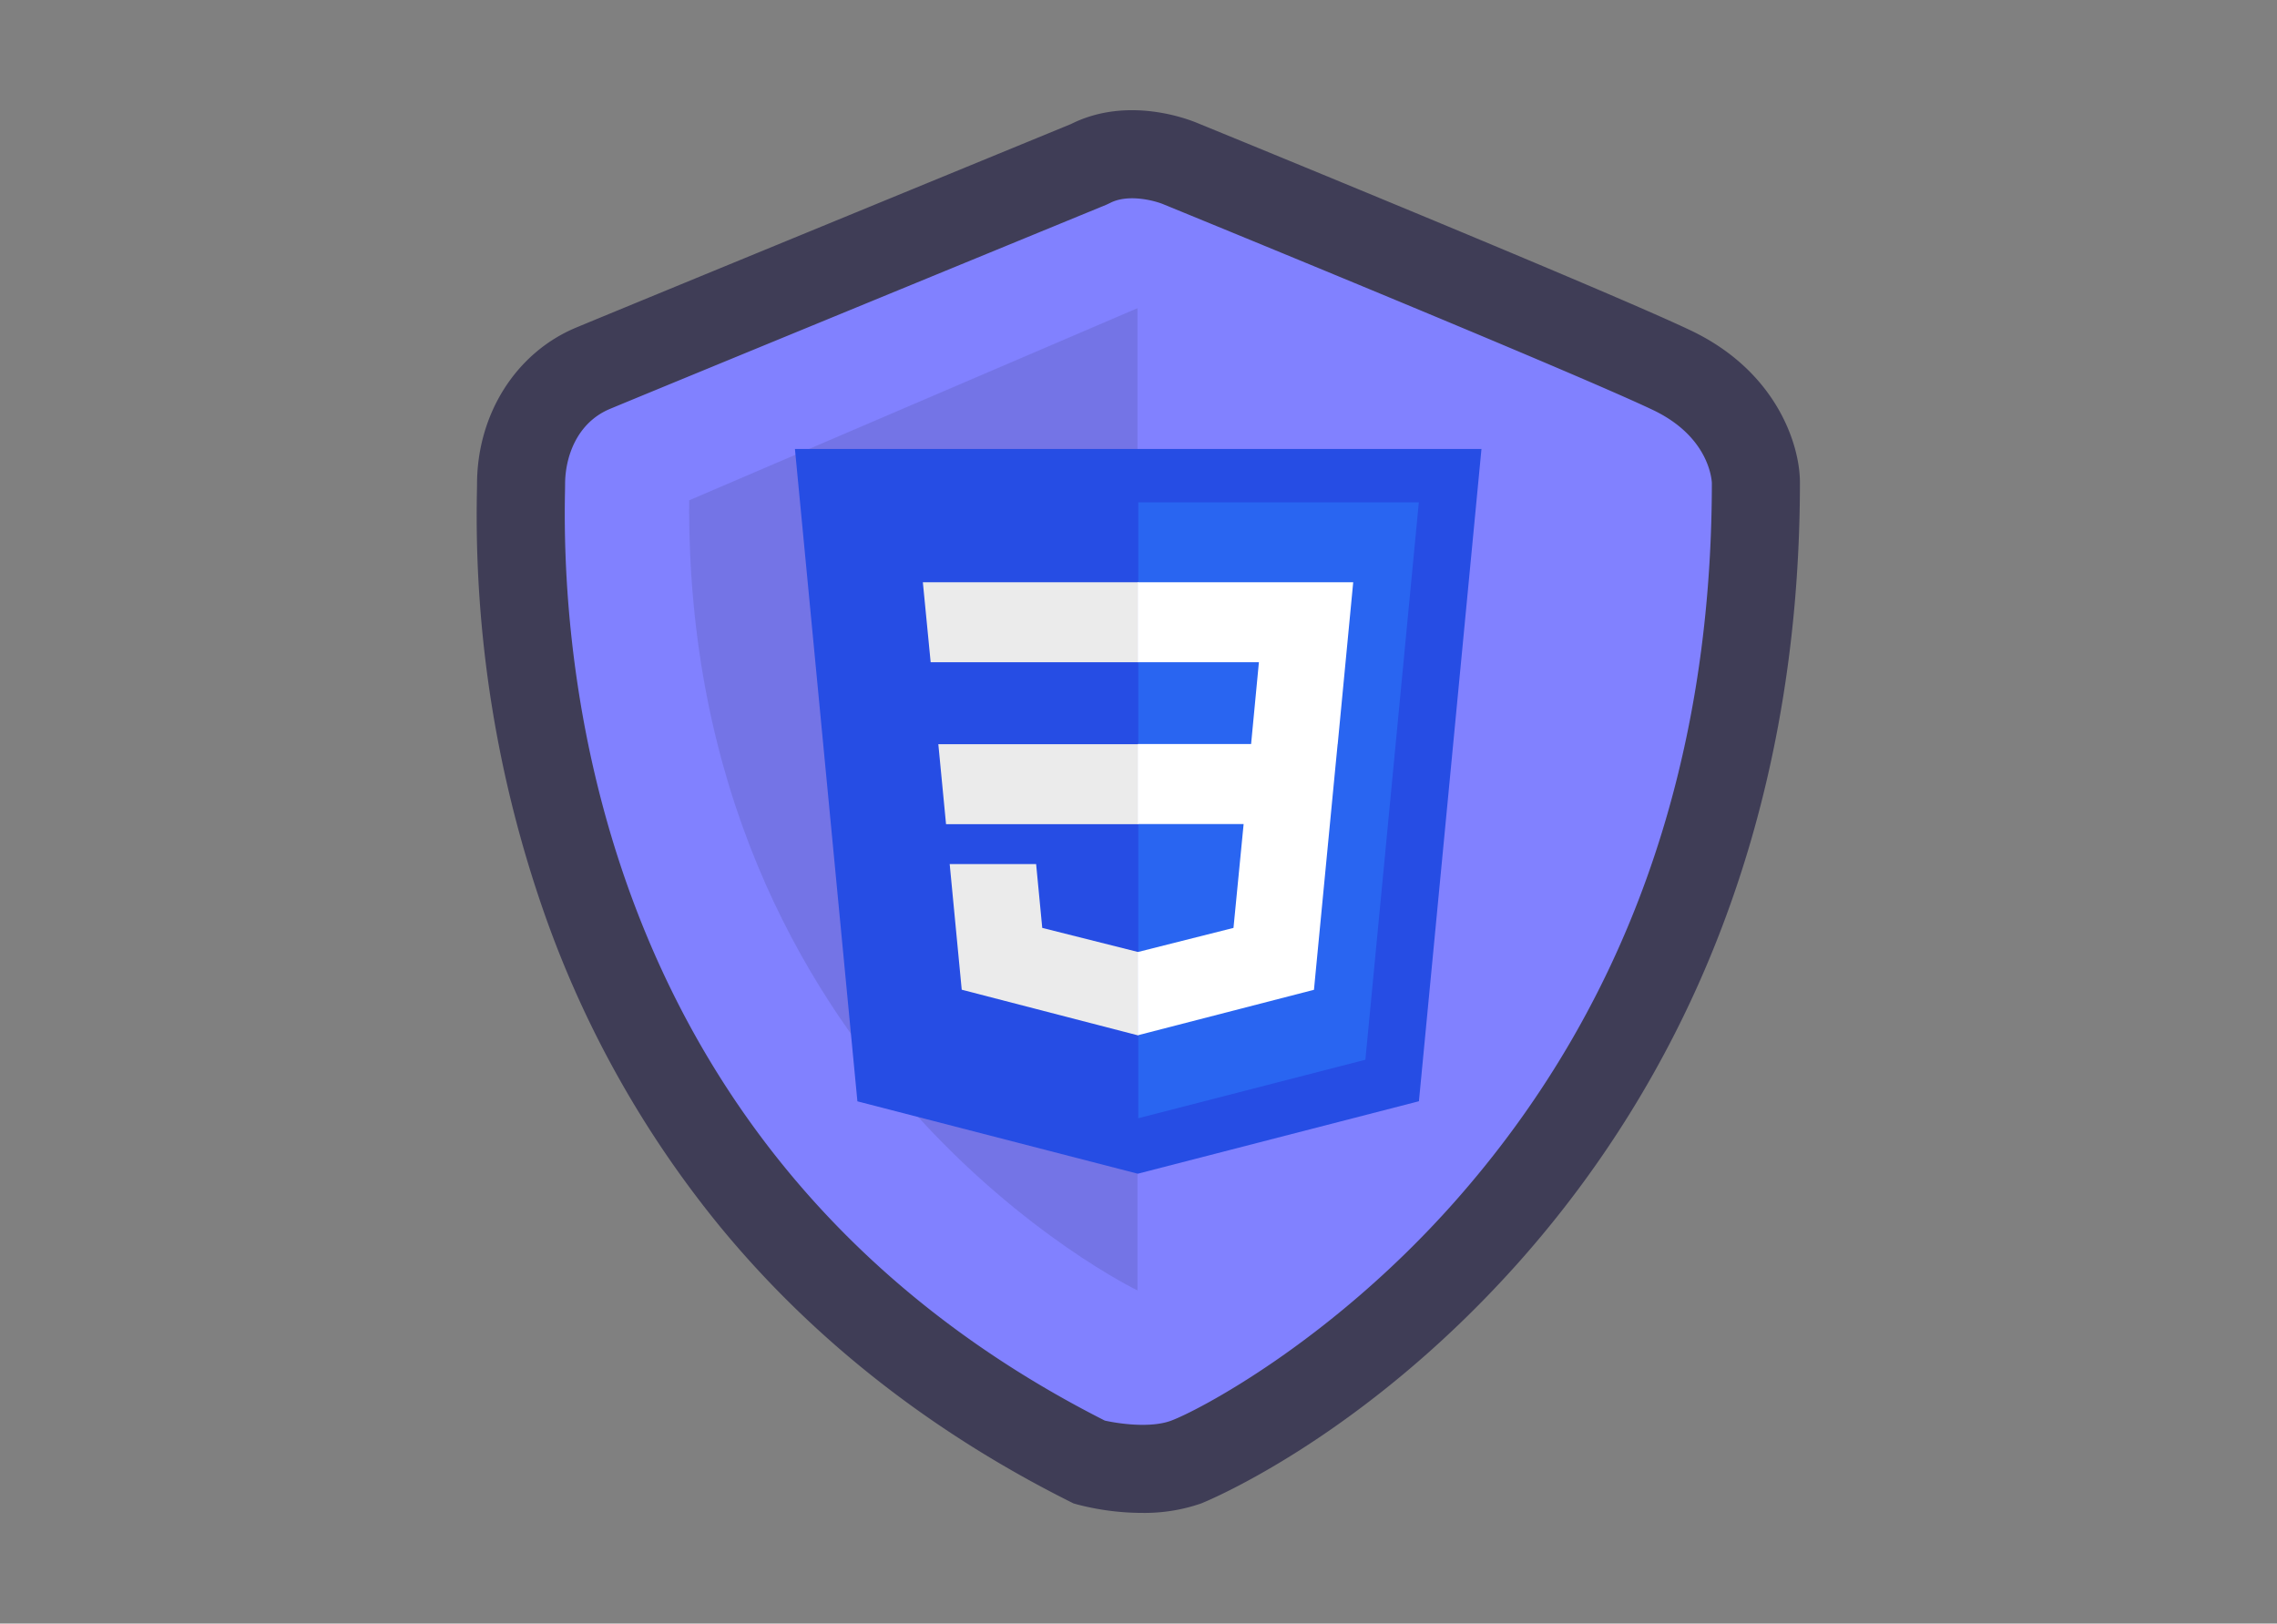 <svg xmlns="http://www.w3.org/2000/svg" xmlns:svg="http://www.w3.org/2000/svg" id="ff41f38c-6ef4-4d72-b305-d437d63a9edd" width="819.07" height="584" data-name="Layer 1" version="1.1" viewBox="0 0 819.07 584"><rect x="0" y="0" width="819.07" height="584" fill="#808080" stroke="none"/><g id="g135" transform="translate(160.165,21.69)"><g id="g122" transform="matrix(1.243,0,0,1.243,11.311,17.953)" style="stroke-width:.804"><path id="path12" fill="#61dafb" d="m 367.789,173.586 c 0,0 -129.734,53.284 -143.635,59.076 -13.9,5.792 -20.85,19.692 -20.85,33.592 0,13.9 -10.425,195.278 164.485,282.974 0,0 15.875,4.392 27.919,0 12.044,-4.392 164.945,-78.526 164.945,-283.553 0,0 0,-20.85 -24.325,-32.434 -24.325,-11.583 -141.934,-59.655 -141.934,-59.655 0,0 -14.443,-6.371 -26.605,0 z" transform="translate(-190.465,-158)" style="stroke-width:.647;fill:#8181ff;fill-opacity:1"/><path id="path10" fill="#3f3d56" d="m 383.03,563.919 a 75.19,75.19 0 0 1 -18.64,-2.411 l -1.2,-0.332 -1.113,-0.558 c -40.242,-20.177 -74.192,-46.827 -100.907,-79.211 A 299.865,299.865 0 0 1 210.222,390.937 348.21,348.21 0 0 1 190.531,268.272 c 0.017,-0.876 0.031,-1.553 0.031,-2.019 0,-20.289 11.262,-38.091 28.691,-45.354 13.339,-5.558 134.455,-55.305 143.206,-58.9 16.48,-8.258 34.062,-1.365 36.876,-0.16 6.311,2.58 118.275,48.375 142.471,59.896 24.936,11.874 31.589,33.206 31.589,43.938 0,48.588 -8.415,93.998 -25.011,134.967 a 312.517,312.517 0 0 1 -56.162,90.511 c -45.847,51.594 -91.706,69.884 -92.148,70.045 a 50.11,50.11 0 0 1 -17.043,2.721 z m -10.785,-26.714 c 3.976,0.891 13.129,2.228 19.096,0.052 7.579,-2.764 45.962,-22.668 81.83,-63.032 49.557,-55.769 74.702,-125.875 74.739,-208.372 -0.088,-1.671 -1.275,-13.592 -17.062,-21.109 C 507.123,233.447 390.746,185.86 389.573,185.381 l -0.322,-0.136 c -2.439,-1.022 -10.201,-3.175 -15.551,-0.371 l -1.071,0.499 c -1.297,0.533 -129.863,53.338 -143.575,59.051 -9.592,3.997 -13.009,13.897 -13.009,21.83 0,0.58 -0.015,1.423 -0.036,2.513 -1.096,56.447 11.966,195.346 156.236,268.439 z" transform="translate(-190.465,-158)" style="stroke-width:.647"/><path id="path14" d="m 381.689,215.286 v 284.25 c 0,0 -130.893,-63.007 -129.734,-228.65 z" opacity=".1" transform="translate(-190.465,-158)" style="stroke-width:.647"/></g><g id="g169" transform="matrix(1.216,0,0,1.132,-12.34,-109.069)" style="stroke-width:.852"><g id="g153" style="stroke-width:.852"><path id="path210" fill="#264de4" d="m 300,535.22 -82.94,-23 -18.48,-207.3 h 203.09 l -18.5,207.27 z" transform="translate(-84.99,-85.07)" style="stroke-width:.481"/><path id="path212" fill="#2965f1" d="m 367.33,499 15.81,-177.12 h -83 v 195.71 z" transform="translate(-84.99,-85.07)" style="stroke-width:.481"/></g><g id="g149" style="stroke-width:.852"><path id="path214" fill="#ebebeb" d="m 241,398.73 2.28,25.42 h 56.9 v -25.42 z m -4.58,-51.46 2.31,25.42 h 61.44 v -25.42 h -63.8 z m 63.75,117.49 h -0.11 l -28.32,-7.65 -1.81,-20.28 h -25.57 l 3.56,39.92 52.08,14.49 h 0.12 z" transform="translate(-84.99,-85.07)" style="stroke-width:.481"/><path id="path218" fill="#fff" d="m 359.14,398.73 4.59,-51.46 H 300 v 25.42 h 35.83 l -2.31,26 H 300 v 25.42 h 31.31 l -3,33 -28.31,7.67 v 26.45 l 52.12,-14.45 0.38,-4.3 6,-66.94 0.62,-6.83 z" transform="translate(-84.99,-85.07)" style="stroke-width:.481"/></g></g></g></svg>